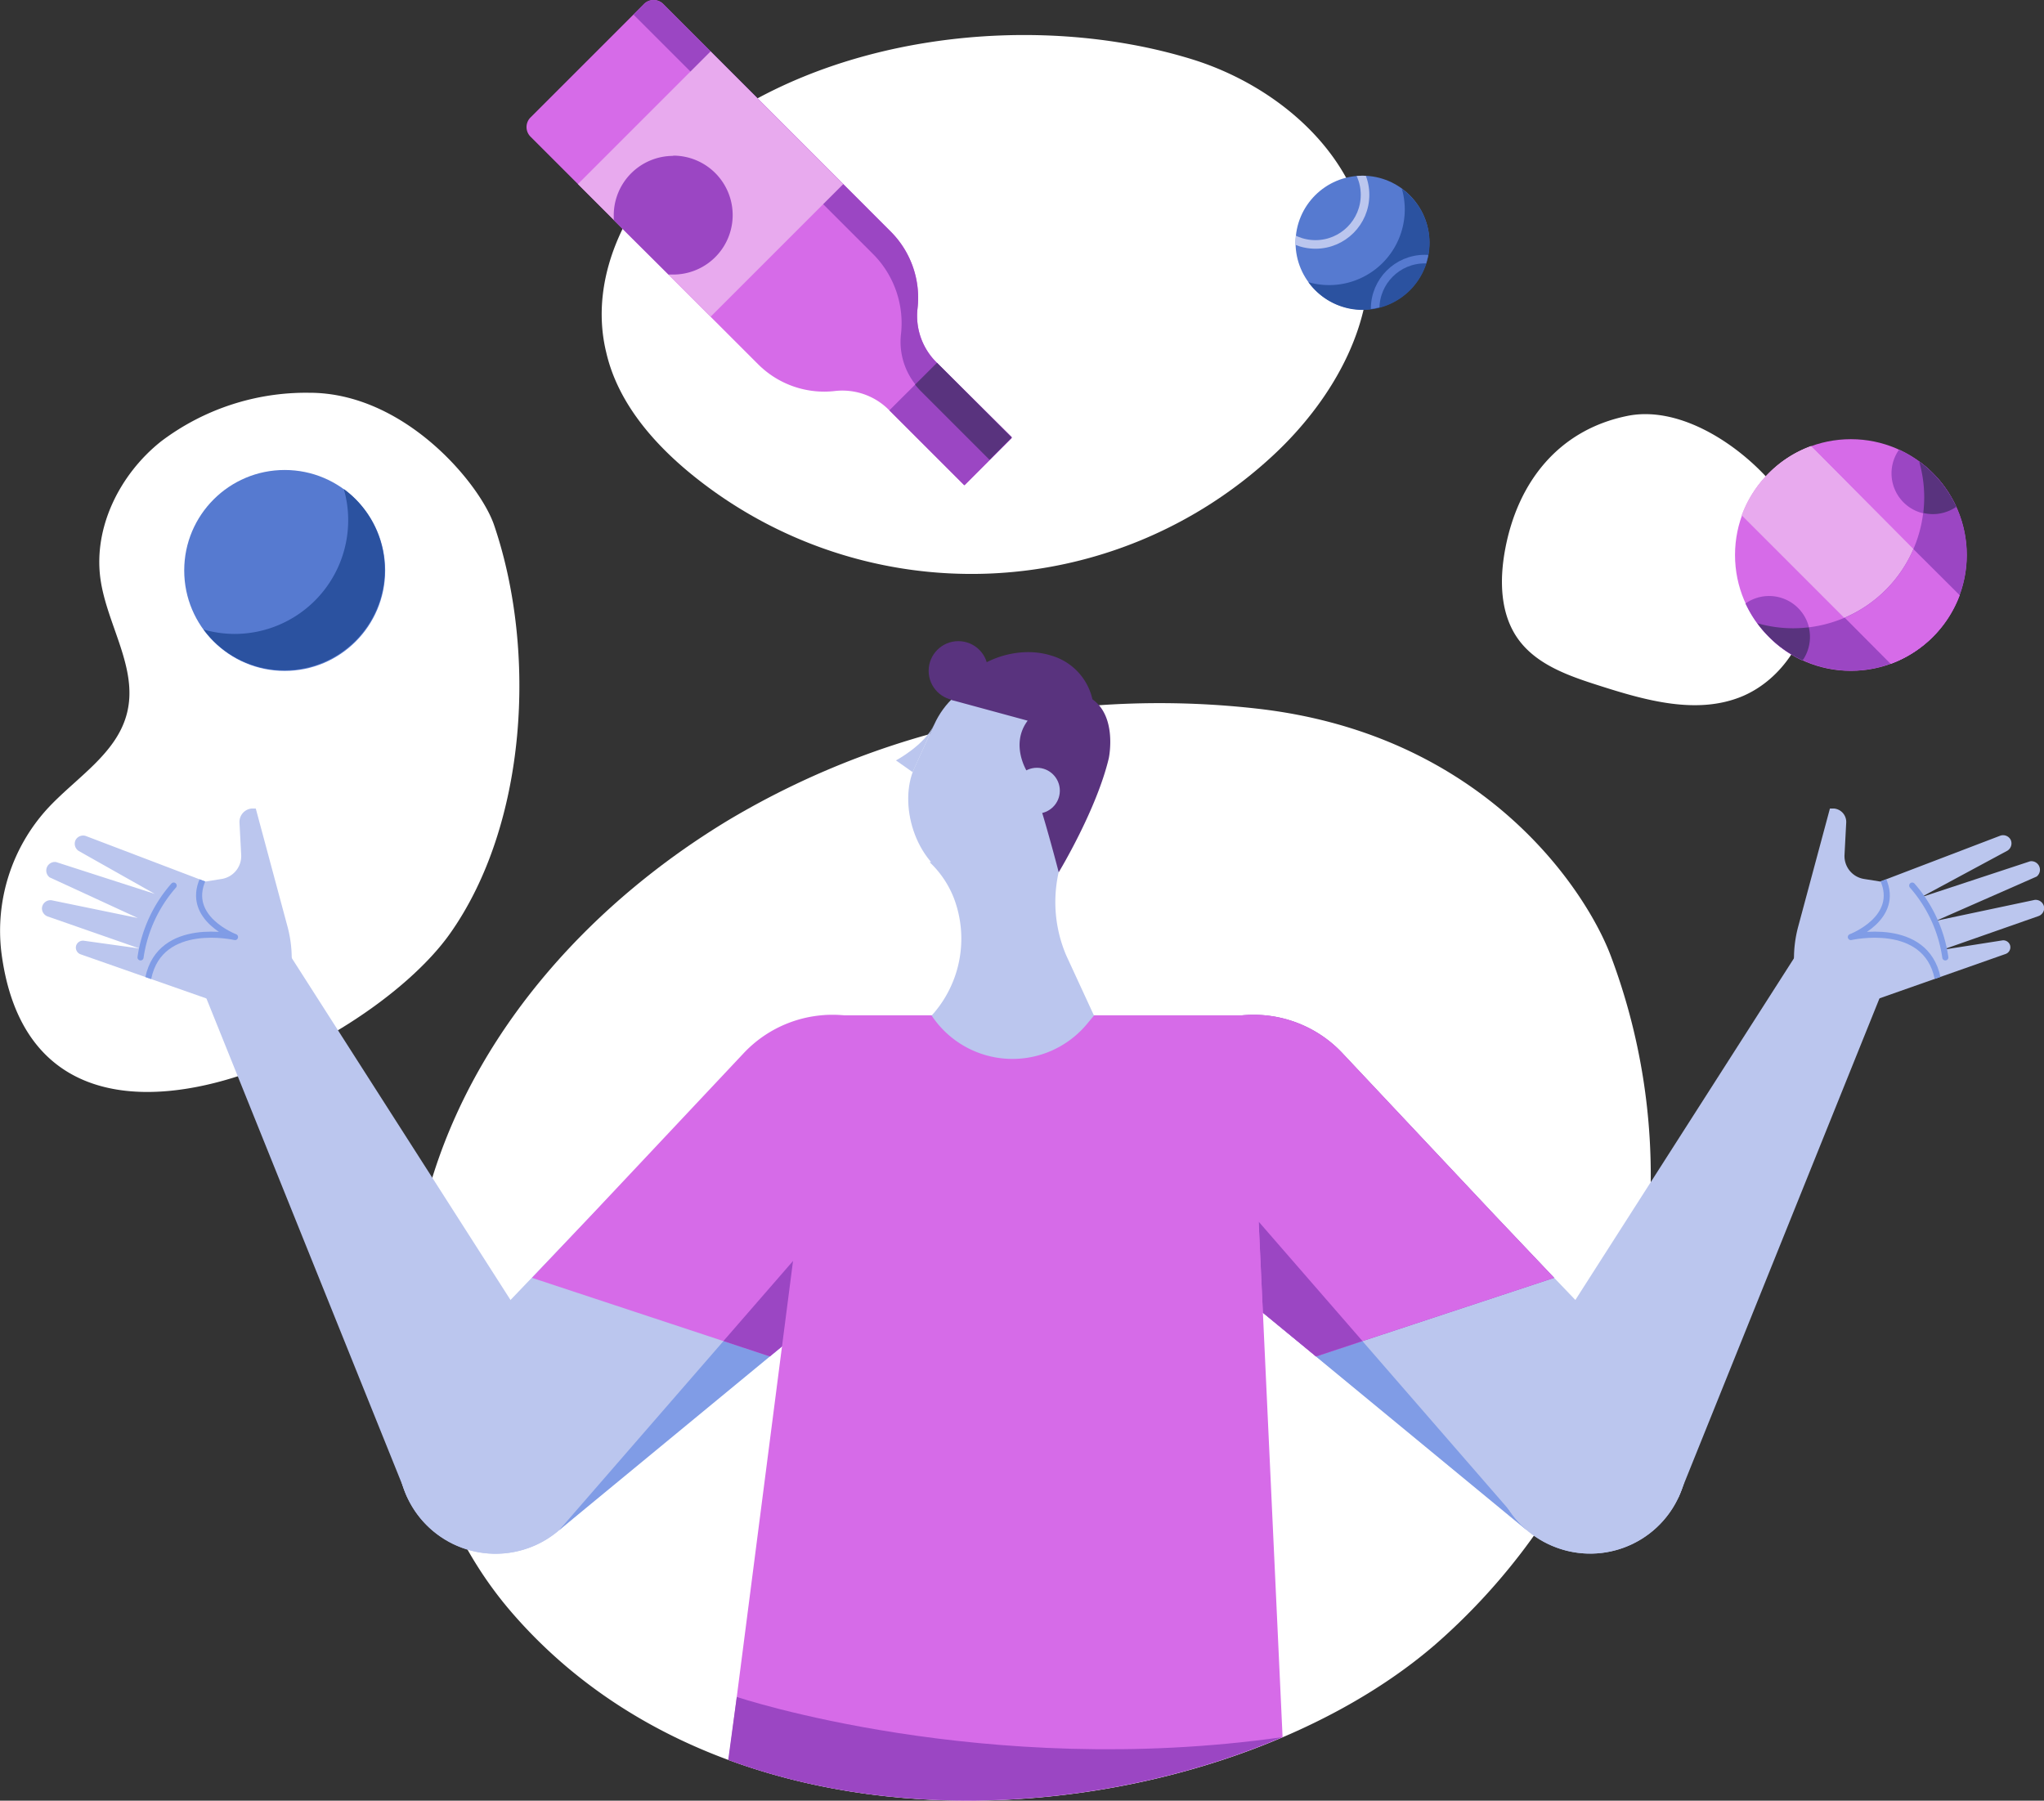 <svg xmlns="http://www.w3.org/2000/svg" xmlns:xlink="http://www.w3.org/1999/xlink" viewBox="0 0 238.22 209.88"><rect x="0" y="0" width="238.22" height="209.88" fill="#333333" stroke="none"/><defs><style>.cls-1,.cls-12,.cls-13,.cls-15{fill:none;}.cls-2{fill:#fff;}.cls-3{fill:#bbc6ee;}.cls-4{fill:#809ce6;}.cls-5{fill:#d66be8;}.cls-6{fill:#9b46c3;}.cls-7{fill:#59337e;}.cls-8{fill:#567ad0;}.cls-9{fill:#2b52a0;}.cls-10{fill:#e8aaee;}.cls-11{clip-path:url(#clip-path);}.cls-12{stroke:#bbc6ee;}.cls-12,.cls-13{stroke-miterlimit:10;}.cls-13{stroke:#567ad0;}.cls-14{clip-path:url(#clip-path-2);}.cls-15{stroke:#809ce6;stroke-linecap:round;stroke-linejoin:round;stroke-width:0.71px;}.cls-16{clip-path:url(#clip-path-3);}</style><clipPath id="clip-path"><path class="cls-1" d="M158.79,20.48a7.8,7.8,0,1,0,7.8,7.8A7.8,7.8,0,0,0,158.79,20.48Z"/></clipPath><clipPath id="clip-path-2"><path class="cls-1" d="M34,111.81a14.36,14.36,0,0,0-.49-3.8l-3.7-13.77-.49,0a1.57,1.57,0,0,0-1.41,1.62l.2,3.8a2.7,2.7,0,0,1-2.28,2.79l-1.89.3L10,97.44a1,1,0,0,0-1.19.47,1,1,0,0,0,.37,1.28l10.1,5.44-12.74-4.2a1,1,0,0,0-.76,1.78l11.71,5.15L6,104.93a1,1,0,0,0-1.11.9,1,1,0,0,0,.7,1l11.18,3.92-7-1.1a.83.83,0,0,0-.91.58.83.83,0,0,0,.52,1l14.68,5.15,9.93,0Z"/></clipPath><clipPath id="clip-path-3"><path class="cls-1" d="M209.08,111.81a14.36,14.36,0,0,1,.49-3.8l3.7-13.77.49,0a1.57,1.57,0,0,1,1.41,1.62l-.2,3.8a2.7,2.7,0,0,0,2.28,2.79l1.89.3,14-5.35a1,1,0,0,1,1.19.47,1,1,0,0,1-.37,1.28l-10.1,5.44,12.74-4.2a1,1,0,0,1,.76,1.78l-11.71,5.15,11.48-2.43a1,1,0,0,1,1.11.9,1,1,0,0,1-.7,1l-11.18,3.92,7-1.1a.83.83,0,0,1,.91.58.83.83,0,0,1-.52,1L219,116.38l-9.92,0Z"/></clipPath></defs><g id="Layer_2" data-name="Layer 2"><g id="Layer_1-2" data-name="Layer 1"><path class="cls-2" d="M80.66,16.54c-7.22,5.9-12.23,15.49-10,24.56C72,46.91,76.16,51.71,80.81,55.46A51.64,51.64,0,0,0,148.46,53c7-6.53,12.32-15.91,10.83-25.37-1.58-10-10.52-17.62-20.2-20.67C120.51,1.17,96,4,80.66,16.54Z"/><path class="cls-2" d="M211.17,69.14c-.31,5.06-3.4,10-8.07,12-5.29,2.23-11.33.5-16.79-1.25-3.48-1.11-7.19-2.4-9.34-5.35s-2.22-6.93-1.55-10.51c1.46-7.84,6.23-13.92,14.23-15.55,6.36-1.3,13.58,3.7,17.38,8.47A18.13,18.13,0,0,1,211.17,69.14Z"/><path class="cls-2" d="M84.9,95.59C69.32,105,56.22,119.22,50.62,136.52s-2.88,37.63,9,51.4c27.52,31.88,82.57,25.38,107.61,3.8A73.47,73.47,0,0,0,192.33,140a72.64,72.64,0,0,0-4.59-28.56c-2.77-7.4-14.53-25.81-41.2-28.84a101.19,101.19,0,0,0-30.33,1.14A95.88,95.88,0,0,0,84.9,95.59Z"/><path class="cls-2" d="M52.43,108.84c9-12.7,10.17-32.93,5.15-47.65C55.94,56.39,47.14,45.74,36,45.78a28,28,0,0,0-17.22,5.66c-4.81,3.82-7.94,10.05-7.06,16.13.77,5.27,4.36,10.3,3.1,15.47-1.16,4.82-6,7.62-9.35,11.28A21.11,21.11,0,0,0,.16,111C4,141.06,42.46,122.9,52.43,108.84Z"/><polyline class="cls-3" points="87.11 122.66 49.54 161.93 65.19 178.33 87.81 159.09"/><circle class="cls-3" cx="57.76" cy="169.75" r="11.35" transform="translate(-38.43 18.43) rotate(-13.65)"/><circle class="cls-3" cx="57.76" cy="169.74" r="11.35" transform="translate(-81.71 57.06) rotate(-32.27)"/><polygon class="cls-3" points="21.47 109.95 47.49 174.56 66.68 162.75 31.25 107.36 21.47 109.95"/><path class="cls-3" d="M34,111.81a14.36,14.36,0,0,0-.49-3.8l-3.7-13.77-.49,0a1.57,1.57,0,0,0-1.41,1.62l.2,3.8a2.7,2.7,0,0,1-2.28,2.79l-1.89.3L10,97.44a1,1,0,0,0-1.19.47,1,1,0,0,0,.37,1.28l8.86,5-11.5-3.71a1,1,0,0,0-.76,1.78L16.06,107,6,104.93a1,1,0,0,0-1.11.9,1,1,0,0,0,.7,1l10.66,3.72-6.47-.9a.83.83,0,0,0-.91.58.83.83,0,0,0,.52,1l14.68,5.15,9.93,0Z"/><polygon class="cls-4" points="96.41 142.39 65.19 178.33 95.92 153 96.41 142.39"/><path class="cls-5" d="M62,148.94l6.9-7.28,17.75-18.88a14.19,14.19,0,0,1,22,1.57h0a14.19,14.19,0,0,1-2.32,18.9L95.92,153l-6.2,5.1Z"/><polygon class="cls-6" points="96.41 142.39 95.92 153 95.92 153 89.72 158.1 84.31 156.31 96.41 142.39"/><polygon class="cls-3" points="193.56 161.93 155.99 122.66 152.85 157.67 177.91 178.33 193.56 161.93"/><polygon class="cls-4" points="146.69 142.39 177.91 178.33 147.18 153 146.69 142.39"/><path class="cls-6" d="M181.13,148.94l-6.9-7.28-17.75-18.88a14.19,14.19,0,0,0-22,1.57h0a14.19,14.19,0,0,0,2.32,18.9L147.18,153l6.2,5.1Z"/><path class="cls-5" d="M181.13,148.94l-6.9-7.28-17.75-18.88a14.19,14.19,0,0,0-22,1.57h0a14.19,14.19,0,0,0,2.32,18.9L147.18,153l6.2,5.1Z"/><polygon class="cls-6" points="146.69 142.39 147.18 153 147.18 153 153.38 158.1 158.79 156.31 146.69 142.39"/><circle class="cls-3" cx="185.34" cy="169.75" r="11.35" transform="translate(-23.36 309.78) rotate(-76.35)"/><circle class="cls-3" cx="185.34" cy="169.74" r="11.35" transform="translate(-57.14 235.82) rotate(-57.73)"/><polygon class="cls-3" points="221.63 109.95 195.61 174.56 176.42 162.75 211.85 107.36 221.63 109.95"/><path class="cls-3" d="M209.08,111.81a14.36,14.36,0,0,1,.49-3.8l3.7-13.77.49,0a1.57,1.57,0,0,1,1.41,1.62l-.2,3.8a2.7,2.7,0,0,0,2.28,2.79l1.89.3,14-5.35a1,1,0,0,1,1.19.47,1,1,0,0,1-.37,1.28l-10.1,5.44,12.74-4.2a1,1,0,0,1,.76,1.78l-11.71,5.15,11.48-2.43a1,1,0,0,1,1.11.9,1,1,0,0,1-.7,1l-11.18,3.92,7-1.1a.83.83,0,0,1,.91.58.83.83,0,0,1-.52,1L219,116.38l-9.92,0Z"/><path class="cls-5" d="M149.48,202.48l-3.9-84.14H96.12l-11.2,86.79C105.72,212.8,130.43,210.61,149.48,202.48Z"/><rect class="cls-3" x="106.82" y="78.33" width="20" height="25.59" rx="10" transform="translate(185.27 222.52) rotate(-155.47)"/><path class="cls-3" d="M106.36,90l-1.94-1.37s3.36-1.78,4.46-4.19Z"/><path class="cls-3" d="M108.34,100.49h0l16.09-1.93a15.83,15.83,0,0,0-.16,12.81l3.23,7-.7.84a11.3,11.3,0,0,1-18.22-.84h0a13.33,13.33,0,0,0,2.62-13.61A11.5,11.5,0,0,0,108.34,100.49Z"/><path class="cls-7" d="M127.32,81.51a6.88,6.88,0,0,0-4.84-5.11c-4.28-1.34-10,.88-11.65,5.17L119.77,84c-2.08,2.78-.07,5.93-.07,5.93,1,1.33,3.69,11.74,3.69,11.74s4.39-7.24,5.83-13.27C129.3,88.05,130.14,83.5,127.32,81.51Z"/><circle class="cls-7" cx="111.69" cy="78.19" r="3.46"/><circle class="cls-3" cx="120.85" cy="92.16" r="2.67"/><circle class="cls-8" cx="33.18" cy="66.49" r="11.71"/><circle class="cls-8" cx="158.79" cy="28.28" r="7.8"/><path class="cls-9" d="M163.38,22a8.7,8.7,0,0,1,.34,2.4,8.82,8.82,0,0,1-8.82,8.83,8.72,8.72,0,0,1-2.41-.34A7.8,7.8,0,1,0,163.38,22Z"/><path class="cls-5" d="M103.65,47.83l8.71,8.71a0,0,0,0,0,.07,0l5.47-5.48a0,0,0,0,0,0-.07l-8.7-8.7A7.63,7.63,0,0,1,106.93,36a10.91,10.91,0,0,0-3.11-9L77.29.46a1.59,1.59,0,0,0-2.23,0L61.82,13.7a1.58,1.58,0,0,0,0,2.22L88.35,42.45a10.89,10.89,0,0,0,9,3.12A7.65,7.65,0,0,1,103.65,47.83Z"/><path class="cls-6" d="M109.2,42.29A7.63,7.63,0,0,1,106.93,36a10.91,10.91,0,0,0-3.11-9L77.29.46a1.59,1.59,0,0,0-2.23,0L73.83,1.7l0,0,27.83,27.82A11.42,11.42,0,0,1,105,39a8,8,0,0,0,2.37,6.57l8,8,2.55-2.56a0,0,0,0,0,0-.07Z"/><rect class="cls-10" x="71.89" y="10.52" width="21.87" height="21.87" transform="translate(9.08 64.85) rotate(-45)"/><circle class="cls-5" cx="215.71" cy="64.69" r="13.5"/><path class="cls-10" d="M206.16,55.14A13.39,13.39,0,0,0,203,60.05l17.32,17.32a13.47,13.47,0,0,0,8-8L211.07,52A13.39,13.39,0,0,0,206.16,55.14Z"/><path class="cls-10" d="M206.16,55.14A13.39,13.39,0,0,0,203,60.05l17.32,17.32a13.47,13.47,0,0,0,8-8L211.07,52A13.39,13.39,0,0,0,206.16,55.14Z"/><path class="cls-6" d="M225.26,55.14a13.5,13.5,0,0,0-3.93-2.73A4.78,4.78,0,0,0,228,59.07,13.5,13.5,0,0,0,225.26,55.14Z"/><path class="cls-6" d="M206.16,74.24A13.5,13.5,0,0,0,210.09,77a4.78,4.78,0,0,0-6.66-6.66A13.5,13.5,0,0,0,206.16,74.24Z"/><path class="cls-6" d="M103.65,47.83l8.71,8.71a0,0,0,0,0,.07,0l5.47-5.48a0,0,0,0,0,0-.07l-8.7-8.7Z"/><path class="cls-7" d="M109.2,42.29l-2.55,2.54a9.58,9.58,0,0,0,.67.76l8,8,2.55-2.56a0,0,0,0,0,0-.07Z"/><g class="cls-11"><circle class="cls-12" cx="153.31" cy="22.71" r="5.78"/><circle class="cls-13" cx="166.05" cy="35.98" r="5.78"/></g><path class="cls-6" d="M78.46,18.17a6.93,6.93,0,0,0-6.93,6.93c0,.19,0,.38,0,.56L77.91,32l.55,0a6.93,6.93,0,1,0,0-13.86Z"/><path class="cls-6" d="M223.66,53.79a15.1,15.1,0,0,1,.59,4.16A15.28,15.28,0,0,1,209,73.23a15.1,15.1,0,0,1-4.16-.59,13.49,13.49,0,1,0,18.85-18.85Z"/><path class="cls-7" d="M204.81,72.64a14.09,14.09,0,0,0,2.66,2.74l.13.09a11.21,11.21,0,0,0,1.07.73l.17.11c.16.1.33.19.5.28l.44.22.31.16a4.78,4.78,0,0,0,.72-3.85,16,16,0,0,1-1.84.11A15.1,15.1,0,0,1,204.81,72.64Z"/><path class="cls-7" d="M228,59.07l-.15-.31c-.08-.14-.15-.29-.23-.44l-.28-.5c0-.06-.07-.11-.1-.16-.23-.37-.48-.74-.74-1.09l-.09-.11a13.59,13.59,0,0,0-2.74-2.67,15.1,15.1,0,0,1,.59,4.16,16,16,0,0,1-.11,1.84A4.78,4.78,0,0,0,228,59.07Z"/><path class="cls-5" d="M220.35,77.38a13.57,13.57,0,0,0,8.05-8L223,64a15.34,15.34,0,0,1-8,8Z"/><path class="cls-9" d="M40.07,57a13,13,0,0,1,.51,3.6A13.25,13.25,0,0,1,27.34,73.89a13.45,13.45,0,0,1-3.61-.51A11.7,11.7,0,1,0,40.07,57Z"/><g class="cls-14"><path class="cls-15" d="M23.65,102.47c-2.07,4.56,3.74,6.75,3.74,6.75s-8.7-2-10.11,4.78"/></g><path class="cls-15" d="M20.24,103.22a16.2,16.2,0,0,0-3.86,8.37"/><g class="cls-16"><path class="cls-15" d="M219.45,102.47c2.07,4.56-3.74,6.75-3.74,6.75s8.7-2,10.11,4.78"/></g><path class="cls-15" d="M222.86,103.22a16.2,16.2,0,0,1,3.86,8.37"/><path class="cls-6" d="M85.87,197.79h0l-1,7.34c20.8,7.67,45.51,5.48,64.56-2.65C114.67,207.42,85.87,197.79,85.87,197.79Z"/></g></g></svg>